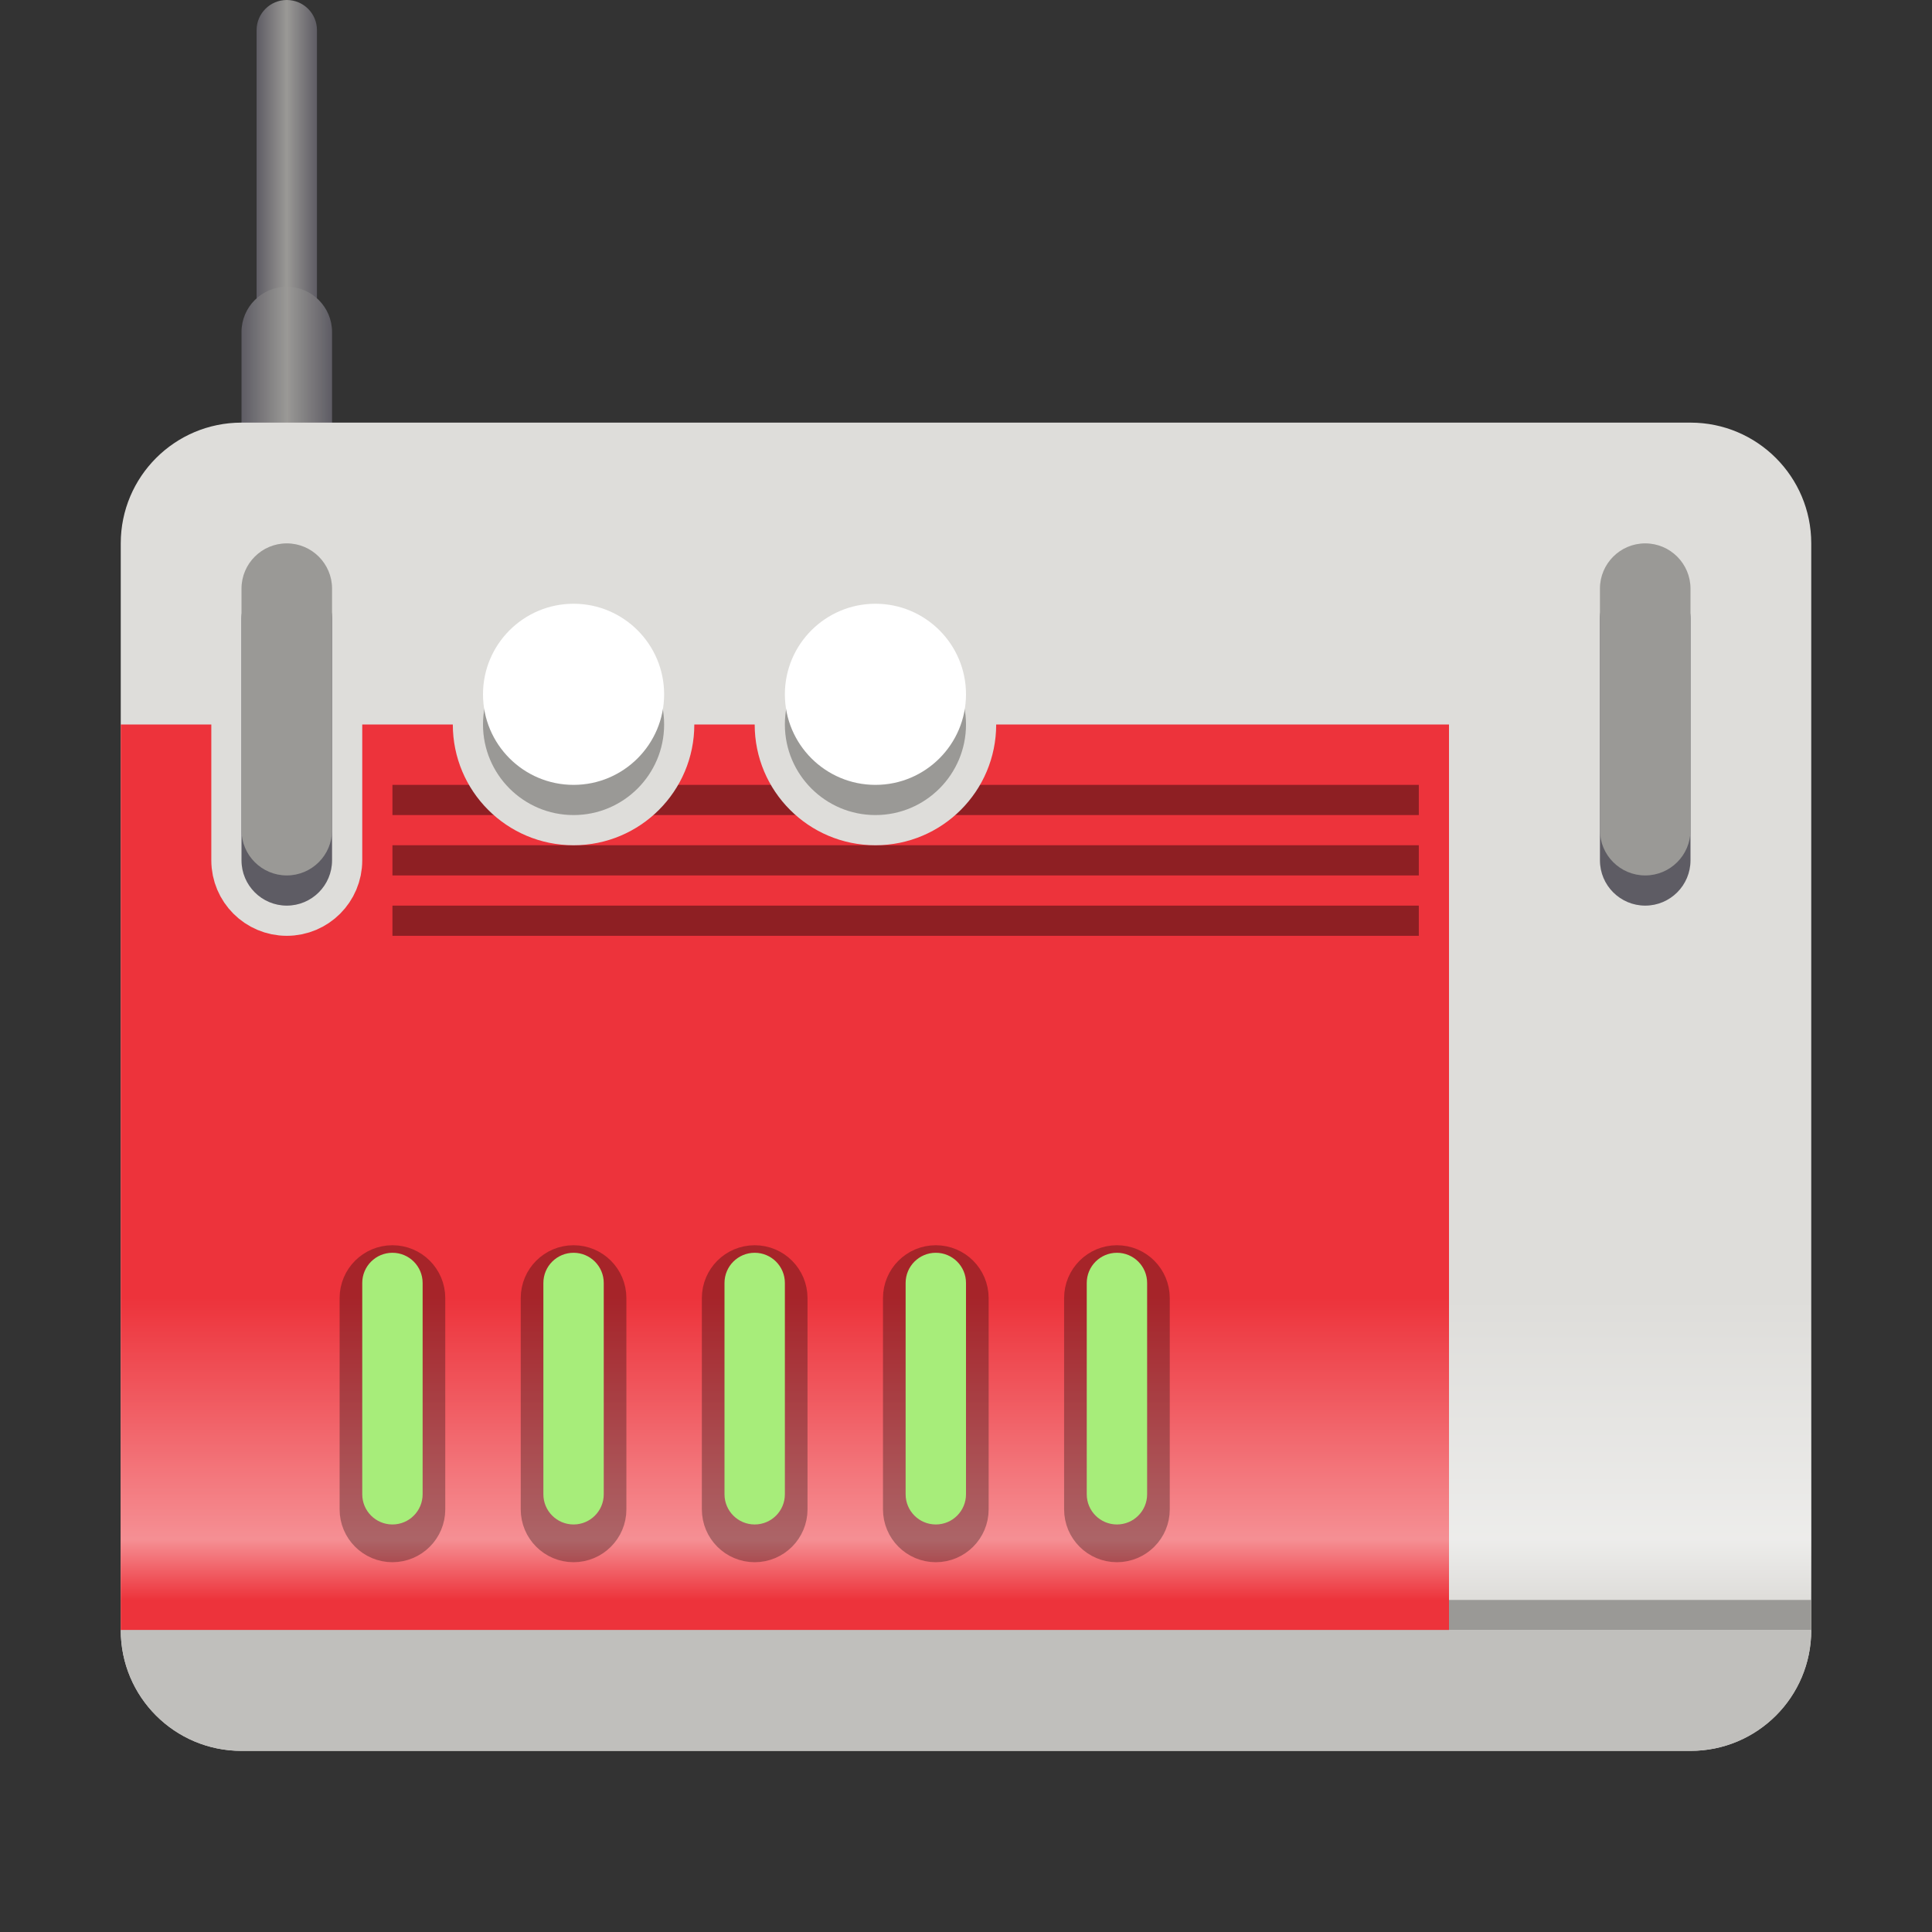 <?xml version="1.0" encoding="UTF-8"?>
<svg xmlns="http://www.w3.org/2000/svg" xmlns:xlink="http://www.w3.org/1999/xlink" width="128px" height="128px" viewBox="0 0 128 128" version="1.1">
<rect x="0" y="0" width="128" height="128" fill="#333333" stroke="none"/>
<defs>
<linearGradient id="linear0" gradientUnits="userSpaceOnUse" x1="17" y1="188" x2="21" y2="188" gradientTransform="matrix(1,0,0,1,0,-172)">
<stop offset="0" style="stop-color:rgb(36.863%,36.078%,39.216%);stop-opacity:1;"/>
<stop offset="0.5" style="stop-color:rgb(60.392%,60%,58.824%);stop-opacity:1;"/>
<stop offset="1" style="stop-color:rgb(36.863%,36.078%,39.216%);stop-opacity:1;"/>
</linearGradient>
<linearGradient id="linear1" gradientUnits="userSpaceOnUse" x1="16" y1="199.5" x2="22" y2="199.5" gradientTransform="matrix(1,0,0,1,0,-172)">
<stop offset="0" style="stop-color:rgb(36.863%,36.078%,39.216%);stop-opacity:1;"/>
<stop offset="0.5" style="stop-color:rgb(60.392%,60%,58.824%);stop-opacity:1;"/>
<stop offset="1" style="stop-color:rgb(36.863%,36.078%,39.216%);stop-opacity:1;"/>
</linearGradient>
<linearGradient id="linear2" gradientUnits="userSpaceOnUse" x1="40" y1="276" x2="40" y2="260" gradientTransform="matrix(1,0,0,1.25,-0,-239)">
<stop offset="0" style="stop-color:rgb(100%,100%,100%);stop-opacity:0;"/>
<stop offset="0.2" style="stop-color:rgb(100%,100%,100%);stop-opacity:0.453;"/>
<stop offset="1" style="stop-color:rgb(100%,100%,100%);stop-opacity:0;"/>
</linearGradient>
<filter id="alpha" filterUnits="objectBoundingBox" x="0%" y="0%" width="100%" height="100%">
  <feColorMatrix type="matrix" in="SourceGraphic" values="0 0 0 0 1 0 0 0 0 1 0 0 0 0 1 0 0 0 1 0"/>
</filter>
<mask id="mask0">
  <g filter="url(#alpha)">
<rect x="0" y="0" width="128" height="128" style="fill:rgb(0%,0%,0%);fill-opacity:0.4;stroke:none;"/>
  </g>
</mask>
<clipPath id="clip1">
  <rect x="0" y="0" width="192" height="152"/>
</clipPath>
<g id="surface25413" clip-path="url(#clip1)">
<path style=" stroke:none;fill-rule:nonzero;fill:rgb(0%,0%,0%);fill-opacity:1;" d="M 34 72 L 102 72 L 102 74 L 34 74 Z M 34 72 "/>
</g>
<mask id="mask1">
  <g filter="url(#alpha)">
<rect x="0" y="0" width="128" height="128" style="fill:rgb(0%,0%,0%);fill-opacity:0.4;stroke:none;"/>
  </g>
</mask>
<clipPath id="clip2">
  <rect x="0" y="0" width="192" height="152"/>
</clipPath>
<g id="surface25416" clip-path="url(#clip2)">
<path style=" stroke:none;fill-rule:nonzero;fill:rgb(0%,0%,0%);fill-opacity:1;" d="M 34 68 L 102 68 L 102 70 L 34 70 Z M 34 68 "/>
</g>
<mask id="mask2">
  <g filter="url(#alpha)">
<rect x="0" y="0" width="128" height="128" style="fill:rgb(0%,0%,0%);fill-opacity:0.4;stroke:none;"/>
  </g>
</mask>
<clipPath id="clip3">
  <rect x="0" y="0" width="192" height="152"/>
</clipPath>
<g id="surface25419" clip-path="url(#clip3)">
<path style=" stroke:none;fill-rule:nonzero;fill:rgb(0%,0%,0%);fill-opacity:1;" d="M 34 76 L 102 76 L 102 78 L 34 78 Z M 34 76 "/>
</g>
<mask id="mask3">
  <g filter="url(#alpha)">
<rect x="0" y="0" width="128" height="128" style="fill:rgb(0%,0%,0%);fill-opacity:0.3;stroke:none;"/>
  </g>
</mask>
<clipPath id="clip4">
  <rect x="0" y="0" width="192" height="152"/>
</clipPath>
<g id="surface25422" clip-path="url(#clip4)">
<path style="fill-rule:nonzero;fill:rgb(0%,0%,0%);fill-opacity:1;stroke-width:3;stroke-linecap:butt;stroke-linejoin:miter;stroke:rgb(0%,0%,0%);stroke-opacity:1;stroke-miterlimit:4;" d="M 30 258 C 31.105 258 32 258.895 32 260 L 32 274 C 32 275.105 31.105 276 30 276 C 28.895 276 28 275.105 28 274 L 28 260 C 28 258.895 28.895 258 30 258 Z M 30 258 " transform="matrix(1,0,0,1,4,-158)"/>
<path style="fill-rule:nonzero;fill:rgb(0%,0%,0%);fill-opacity:1;stroke-width:3;stroke-linecap:butt;stroke-linejoin:miter;stroke:rgb(0%,0%,0%);stroke-opacity:1;stroke-miterlimit:4;" d="M 42 258 C 43.105 258 44 258.895 44 260 L 44 274 C 44 275.105 43.105 276 42 276 C 40.895 276 40 275.105 40 274 L 40 260 C 40 258.895 40.895 258 42 258 Z M 42 258 " transform="matrix(1,0,0,1,4,-158)"/>
<path style="fill-rule:nonzero;fill:rgb(0%,0%,0%);fill-opacity:1;stroke-width:3;stroke-linecap:butt;stroke-linejoin:miter;stroke:rgb(0%,0%,0%);stroke-opacity:1;stroke-miterlimit:4;" d="M 54 258 C 55.105 258 56 258.895 56 260 L 56 274 C 56 275.105 55.105 276 54 276 C 52.895 276 52 275.105 52 274 L 52 260 C 52 258.895 52.895 258 54 258 Z M 54 258 " transform="matrix(1,0,0,1,4,-158)"/>
<path style="fill-rule:nonzero;fill:rgb(0%,0%,0%);fill-opacity:1;stroke-width:3;stroke-linecap:butt;stroke-linejoin:miter;stroke:rgb(0%,0%,0%);stroke-opacity:1;stroke-miterlimit:4;" d="M 66 258 C 67.105 258 68 258.895 68 260 L 68 274 C 68 275.105 67.105 276 66 276 C 64.895 276 64 275.105 64 274 L 64 260 C 64 258.895 64.895 258 66 258 Z M 66 258 " transform="matrix(1,0,0,1,4,-158)"/>
<path style="fill-rule:nonzero;fill:rgb(0%,0%,0%);fill-opacity:1;stroke-width:3;stroke-linecap:butt;stroke-linejoin:miter;stroke:rgb(0%,0%,0%);stroke-opacity:1;stroke-miterlimit:4;" d="M 78 258 C 79.105 258 80 258.895 80 260 L 80 274 C 80 275.105 79.105 276 78 276 C 76.895 276 76 275.105 76 274 L 76 260 C 76 258.895 76.895 258 78 258 Z M 78 258 " transform="matrix(1,0,0,1,4,-158)"/>
</g>
</defs>
<g id="surface25409">
<path style=" stroke:none;fill-rule:nonzero;fill:url(#linear0);" d="M 19 0 C 20.105 0 21 0.895 21 2 L 21 30 C 21 31.105 20.105 32 19 32 C 17.895 32 17 31.105 17 30 L 17 2 C 17 0.895 17.895 0 19 0 Z M 19 0 "/>
<path style=" stroke:none;fill-rule:nonzero;fill:url(#linear1);" d="M 19 19 C 20.656 19 22 20.344 22 22 L 22 33 C 22 34.656 20.656 36 19 36 C 17.344 36 16 34.656 16 33 L 16 22 C 16 20.344 17.344 19 19 19 Z M 19 19 "/>
<path style=" stroke:none;fill-rule:nonzero;fill:rgb(87.059%,86.667%,85.49%);fill-opacity:1;" d="M 120 36 L 120 108 C 120 112.418 116.418 116 112 116 L 16 116 C 11.582 116 8 112.418 8 108 L 8 36 C 8 31.582 11.582 28 16 28 L 112 28 C 116.418 28 120 31.582 120 36 Z M 120 36 "/>
<path style=" stroke:none;fill-rule:nonzero;fill:rgb(60.392%,60%,58.824%);fill-opacity:1;" d="M 8 106 L 120 106 L 120 108 L 8 108 Z M 8 106 "/>
<path style=" stroke:none;fill-rule:nonzero;fill:rgb(92.941%,20%,23.137%);fill-opacity:1;" d="M 8 48 L 96 48 L 96 108 L 8 108 Z M 8 48 "/>
<path style=" stroke:none;fill-rule:nonzero;fill:url(#linear2);" d="M 8 86 L 120 86 L 120 106 L 8 106 Z M 8 86 "/>
<use xlink:href="#surface25413" transform="matrix(1,0,0,1,-8,-16)" mask="url(#mask0)"/>
<use xlink:href="#surface25416" transform="matrix(1,0,0,1,-8,-16)" mask="url(#mask1)"/>
<use xlink:href="#surface25419" transform="matrix(1,0,0,1,-8,-16)" mask="url(#mask2)"/>
<path style=" stroke:none;fill-rule:nonzero;fill:rgb(87.059%,86.667%,85.49%);fill-opacity:1;" d="M 46 48 C 46 52.418 42.418 56 38 56 C 33.582 56 30 52.418 30 48 C 30 43.582 33.582 40 38 40 C 42.418 40 46 43.582 46 48 Z M 46 48 "/>
<path style=" stroke:none;fill-rule:nonzero;fill:rgb(87.059%,86.667%,85.49%);fill-opacity:1;" d="M 66 48 C 66 52.418 62.418 56 58 56 C 53.582 56 50 52.418 50 48 C 50 43.582 53.582 40 58 40 C 62.418 40 66 43.582 66 48 Z M 66 48 "/>
<path style=" stroke:none;fill-rule:nonzero;fill:rgb(60.392%,60%,58.824%);fill-opacity:1;" d="M 44 48 C 44 51.312 41.312 54 38 54 C 34.688 54 32 51.312 32 48 C 32 44.688 34.688 42 38 42 C 41.312 42 44 44.688 44 48 Z M 44 48 "/>
<path style=" stroke:none;fill-rule:nonzero;fill:rgb(60.392%,60%,58.824%);fill-opacity:1;" d="M 64 48 C 64 51.312 61.312 54 58 54 C 54.688 54 52 51.312 52 48 C 52 44.688 54.688 42 58 42 C 61.312 42 64 44.688 64 48 Z M 64 48 "/>
<path style=" stroke:none;fill-rule:nonzero;fill:rgb(100%,100%,100%);fill-opacity:1;" d="M 44 46 C 44 49.312 41.312 52 38 52 C 34.688 52 32 49.312 32 46 C 32 42.688 34.688 40 38 40 C 41.312 40 44 42.688 44 46 Z M 44 46 "/>
<path style=" stroke:none;fill-rule:nonzero;fill:rgb(100%,100%,100%);fill-opacity:1;" d="M 64 46 C 64 49.312 61.312 52 58 52 C 54.688 52 52 49.312 52 46 C 52 42.688 54.688 40 58 40 C 61.312 40 64 42.688 64 46 Z M 64 46 "/>
<use xlink:href="#surface25422" transform="matrix(1,0,0,1,-8,-16)" mask="url(#mask3)"/>
<path style=" stroke:none;fill-rule:nonzero;fill:rgb(65.49%,92.941%,47.843%);fill-opacity:1;" d="M 26 83 C 27.105 83 28 83.895 28 85 L 28 99 C 28 100.105 27.105 101 26 101 C 24.895 101 24 100.105 24 99 L 24 85 C 24 83.895 24.895 83 26 83 Z M 26 83 "/>
<path style=" stroke:none;fill-rule:nonzero;fill:rgb(65.49%,92.941%,47.843%);fill-opacity:1;" d="M 38 83 C 39.105 83 40 83.895 40 85 L 40 99 C 40 100.105 39.105 101 38 101 C 36.895 101 36 100.105 36 99 L 36 85 C 36 83.895 36.895 83 38 83 Z M 38 83 "/>
<path style=" stroke:none;fill-rule:nonzero;fill:rgb(65.49%,92.941%,47.843%);fill-opacity:1;" d="M 50 83 C 51.105 83 52 83.895 52 85 L 52 99 C 52 100.105 51.105 101 50 101 C 48.895 101 48 100.105 48 99 L 48 85 C 48 83.895 48.895 83 50 83 Z M 50 83 "/>
<path style=" stroke:none;fill-rule:nonzero;fill:rgb(65.49%,92.941%,47.843%);fill-opacity:1;" d="M 62 83 C 63.105 83 64 83.895 64 85 L 64 99 C 64 100.105 63.105 101 62 101 C 60.895 101 60 100.105 60 99 L 60 85 C 60 83.895 60.895 83 62 83 Z M 62 83 "/>
<path style=" stroke:none;fill-rule:nonzero;fill:rgb(65.49%,92.941%,47.843%);fill-opacity:1;" d="M 74 83 C 75.105 83 76 83.895 76 85 L 76 99 C 76 100.105 75.105 101 74 101 C 72.895 101 72 100.105 72 99 L 72 85 C 72 83.895 72.895 83 74 83 Z M 74 83 "/>
<path style=" stroke:none;fill-rule:nonzero;fill:rgb(75.294%,74.902%,73.725%);fill-opacity:1;" d="M 8 108 C 8 112.434 11.566 116 16 116 L 112 116 C 116.434 116 120 112.434 120 108 Z M 8 108 "/>
<path style=" stroke:none;fill-rule:nonzero;fill:rgb(36.863%,36.078%,39.216%);fill-opacity:1;" d="M 109 38 C 110.656 38 112 39.344 112 41 L 112 57 C 112 58.656 110.656 60 109 60 C 107.344 60 106 58.656 106 57 L 106 41 C 106 39.344 107.344 38 109 38 Z M 109 38 "/>
<path style="fill-rule:nonzero;fill:rgb(75.294%,74.902%,73.725%);fill-opacity:1;stroke-width:4;stroke-linecap:butt;stroke-linejoin:miter;stroke:rgb(87.059%,86.667%,85.49%);stroke-opacity:1;stroke-miterlimit:4;" d="M 19 210 C 20.656 210 22 211.344 22 213 L 22 229 C 22 230.656 20.656 232 19 232 C 17.344 232 16 230.656 16 229 L 16 213 C 16 211.344 17.344 210 19 210 Z M 19 210 " transform="matrix(1,0,0,1,0,-172)"/>
<path style=" stroke:none;fill-rule:nonzero;fill:rgb(36.863%,36.078%,39.216%);fill-opacity:1;" d="M 19 38 C 20.656 38 22 39.344 22 41 L 22 57 C 22 58.656 20.656 60 19 60 C 17.344 60 16 58.656 16 57 L 16 41 C 16 39.344 17.344 38 19 38 Z M 19 38 "/>
<path style=" stroke:none;fill-rule:nonzero;fill:rgb(60.392%,60%,58.824%);fill-opacity:1;" d="M 109 36 C 110.656 36 112 37.344 112 39 L 112 55 C 112 56.656 110.656 58 109 58 C 107.344 58 106 56.656 106 55 L 106 39 C 106 37.344 107.344 36 109 36 Z M 109 36 "/>
<path style=" stroke:none;fill-rule:nonzero;fill:rgb(60.392%,60%,58.824%);fill-opacity:1;" d="M 19 36 C 20.656 36 22 37.344 22 39 L 22 55 C 22 56.656 20.656 58 19 58 C 17.344 58 16 56.656 16 55 L 16 39 C 16 37.344 17.344 36 19 36 Z M 19 36 "/>
</g>
</svg>
